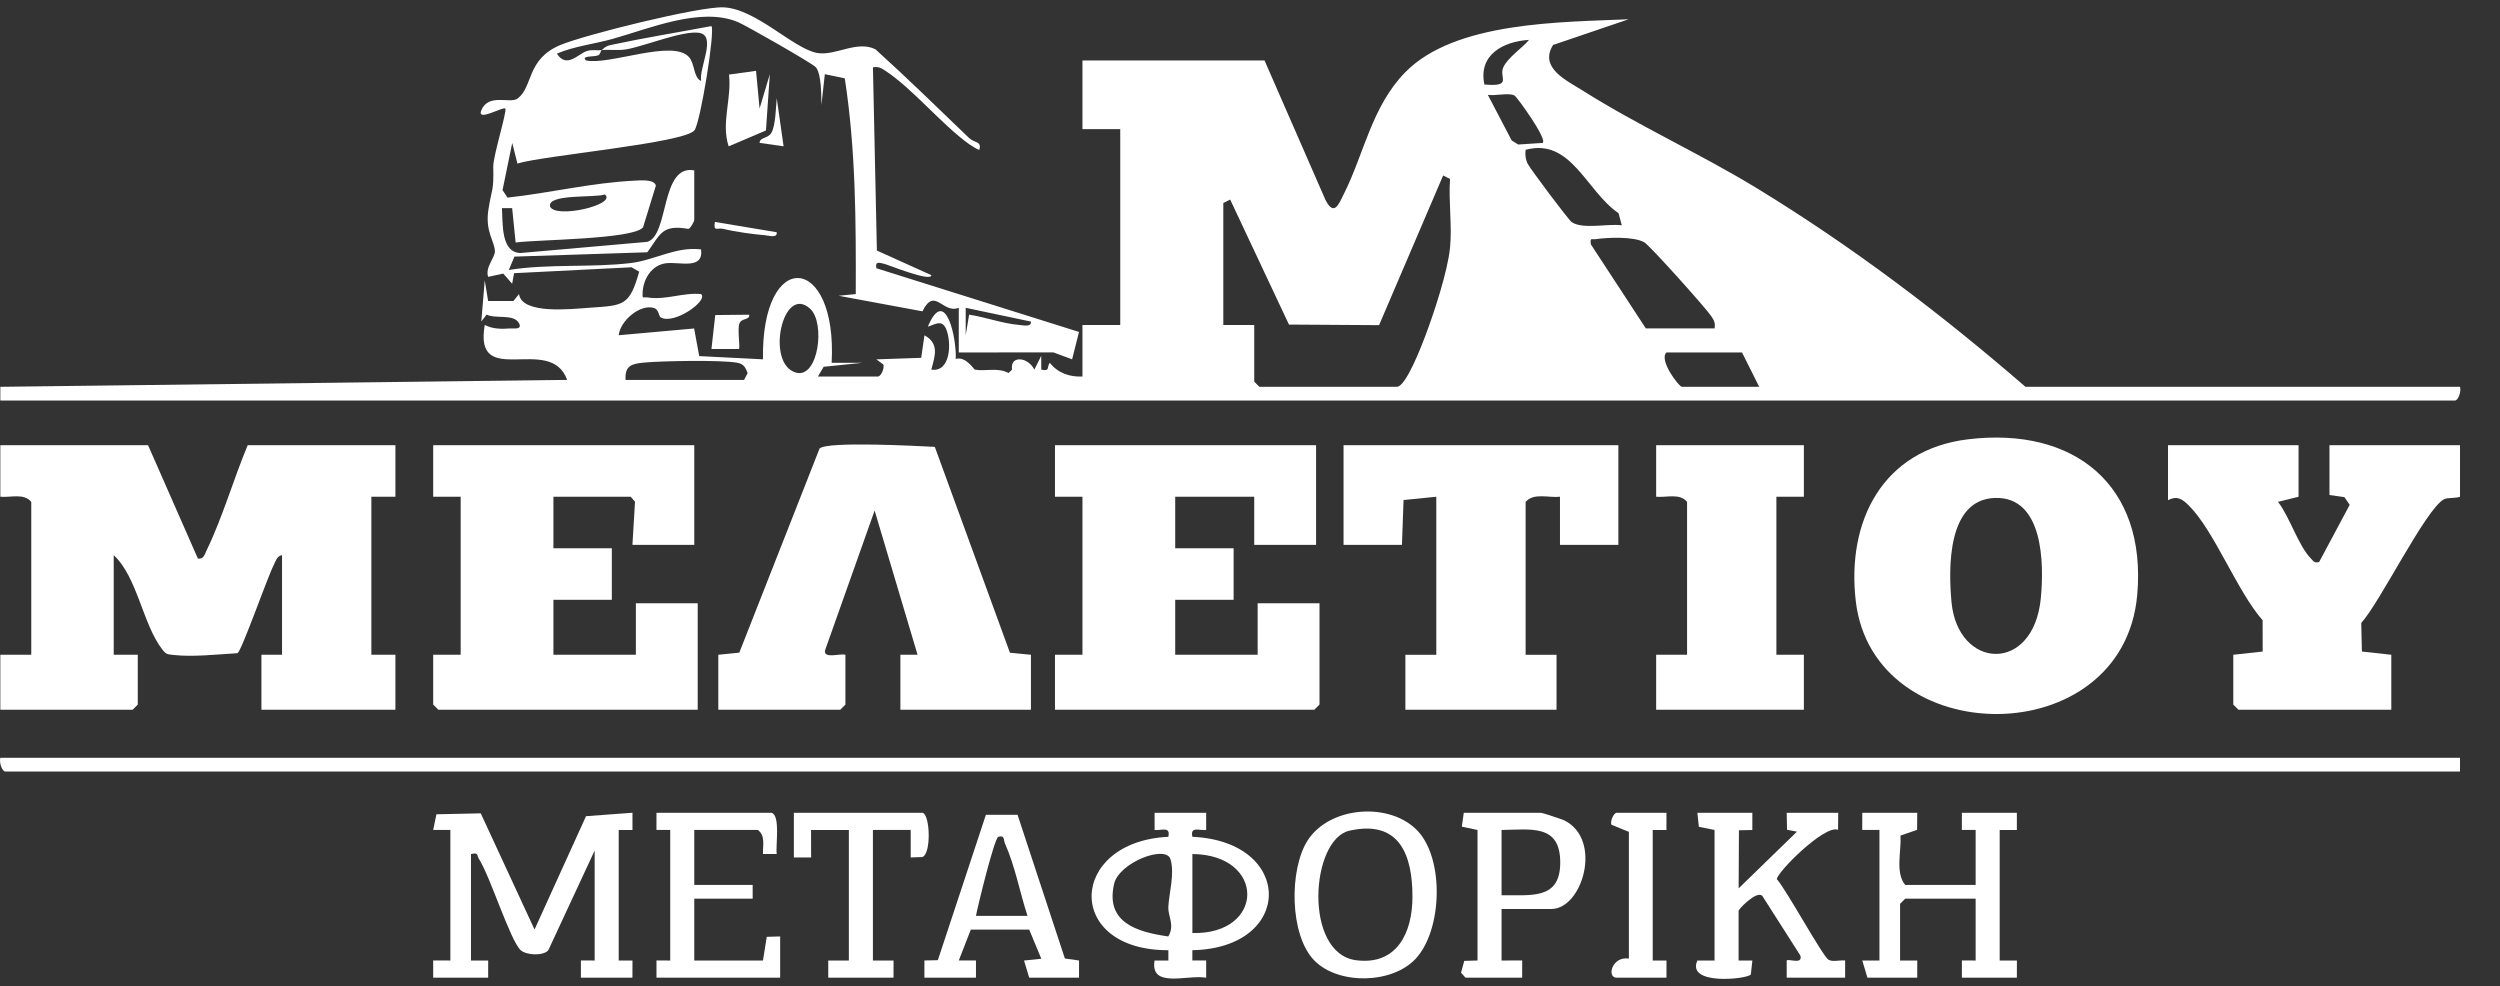 <?xml version="1.0" encoding="UTF-8"?>
<svg id="Layer_1" xmlns="http://www.w3.org/2000/svg" version="1.1" viewBox="0 0 727.74 287.08">
  <rect x="0" y="0" width="727.74" height="287.08" fill="#333333" stroke="none"/>
  <!-- Generator: Adobe Illustrator 29.0.1, SVG Export Plug-In . SVG Version: 2.1.0 Build 192)  -->
  <style>
    .logo-path {
      fill: white; /* Default color is white */
    }
  </style>
  <path class="logo-path" d="M716.1,220.6v4H1.6c-1.06,0-1.9-2.84-1.5-4h716Z"/>
  <g>
    <path class="logo-path" d="M716.1,112.6h-126.5c-24.53-21.26-50.43-40.88-78.19-57.81-16.55-10.09-34.39-18.13-50.62-28.38-4.75-3.01-12.84-6.62-8.7-13.32l22-7.48c-19.51.87-50.5.58-65.04,15.44-9.7,9.92-11.94,23.54-17.77,35.23-1.52,3.03-2.84,6.86-5.39,2.03l-17.79-40.71h-53v20h11v57h-11v15c-3.74.18-7.18-1.01-9.5-4-1.03,1.39.19,2.54-2.49,2l-.02-4-2,4c-1.84-3.76-7.16-4.22-6.48-.01l-1.03,1c-3.09-1.73-6.91-.4-9.79-1-.33-.07-2.66-3.98-5.59-3.1.38-5.59-2.95-21.69-8.11-9.4,1.99-.57,4.09-2.28,5.35.73,1.6,3.85,1.33,12.64-4.34,11.77,1.15-4.21,2.31-7.6-1.99-9.99l-.95,6.56-13.05.45,2.03,1.49c.41,1.04-.71,3.5-1.54,3.5h-17.5l1.67-2.83,11.32-1.16h-9c1.71-31.76-20.51-33.67-19.99-1.01l-18.56-.94-1.48-8.04-21.95,1.97c.39-4.18,6.3-9.27,10.36-7.9,1.28.43,1.33,2.36,1.83,2.68,3.75,2.31,13.96-4.79,11.8-6.76-5.21-.53-10.31,1.81-15.54.99-1.44-.22-1.6.61-1.49-1.52.2-3.87,2.6-7.8,6.59-8.42,3.95-.61,11.19,2.1,10.43-4.05-7.25-.93-13.51,3.14-20.51,3.97-11.54,1.37-23.94.16-35.47,2.01l1.64-3.89,38.69-1.26c3.84-5.28,4.2-8.16,11.98-6.8.65-.21,1.68-2.27,1.68-2.54v-14.5c-9.88-1.83-7.28,18.96-13.69,20.81l-36.86,3.24c-5.82-.09-5.13-8.7-5.44-13.05h2.98l1.01,10c6.11-.87,34.16-.87,37.09-4.41l3.73-12.12c-.33-1.99-4.73-1.54-6.3-1.47-12.29.58-24.67,3.61-36.89,4.93l-1.44-2.19,2.82-13.73,1.51,6.01c7.1-2.31,48.79-5.95,51.55-9.7,1.74-2.35,6.07-29.09,4.92-30.32-9.65,1.82-19.48,3.4-29.09,5.46-2.16.47-2.07,1.09-2.9,1.54,2.35-.25,4.71.2,7.26-.24,5.2-.9,16.57-5.57,21.21-4.79,5.1.85-.13,10.16.52,14.02-2.28-1.09-1.78-4.99-3.52-6.96-4.7-5.33-23.18,2.44-29.97.97-1.63-1.44,2.41-1,3.53-1.49.65-.29.78-1.41.97-1.51-1.36.15-2.67-.22-4.22.24-2.47.73-5.93,5.29-8.77.77,5.16-2.18,10.84-2.78,16.21-4.28,10.65-2.97,25.7-9.43,36.46-4.91,2.45,1.03,21.48,11.9,22.65,13.1,1.71,1.78,1.66,8.51,1.68,11.08l1-9,5.8,1.2c3.22,20.74,3.27,41.78,3.2,62.81l-5,.49,24.41,4.53c3.59-7.31,5.89.86,10.58-1.03v13.01s27.53-.03,27.53-.03l5.46,2.02,2.01-7.97-58.99-18.54c-.39-2.11.79-1.63,2.29-1.29,1.07.24,13.68,5.42,13.71,3.3l-15.85-7.16-1.15-53.33c1.55-.29,2.31.14,3.54.94,8.04,5.26,16.44,15.68,24.53,21.47.5.35,2.75,1.77,2.91,1.58.72-2.61-1.4-1.89-3.01-3.44-9.01-8.68-17.96-17.4-27.23-25.8-5.38-2.72-11.76,2.03-16.99,1.06-6.99-1.3-17.77-12.86-27.24-13.28-6.98-.31-40.37,7.98-47.51,10.97-9.93,4.16-7.87,12.18-12.45,15.59-2.15,1.59-8.44-1.65-10.55,3.41-1.45,3.5,6.36-1.15,6.98-.51.6.63-3.57,13.88-3.5,16.93.18,7.43-.43,6.06-1.43,12.63-.94,6.27,1.8,9.06,1.91,11.94.07,1.89-2.94,4.79-1.96,7.5l4.38-.96,2.6,2.95.56-3.06,34.21-1.72,2.21,1.28c-2.83,10.04-4.52,9.81-14.48,10.5-5.26.37-19.73,2.03-20.5-3.98l-1.63,2.01h-7.37s-.98-6.01-.98-6.01l-1,11.98,1.55-2.02c2.56,1.38,7.9-.34,9.43,2.54,1.04,1.95-1.7,1.44-2.48,1.5-2.59.19-5.13.21-7.5-1.01-3.3,19.01,19.11,2.41,23.99,15.99L.1,112.6v4h714.5c1.06,0,1.9-2.84,1.5-4ZM176.1,56.61c3.56,3.01-14.59,7.18-15.99,3.47-.79-3.72,13.14-2.45,15.99-3.47ZM281.11,89.6l18.98,4.01c.26,1.71-2.37,1.06-3.47.97-4.68-.37-9.82-2.29-14.51-2.98l-1,5.99v-7.99ZM216.6,110.6h-34.5c-.27-4.27,1.91-4.72,5.44-5.06,5.08-.49,22.59-.79,27.07.05,1.94.37,2.35,1.35,3.03,3l-1.04,2.01ZM231.8,108.49c-9.08-2.33-4.02-26.02,4.04-18.61,4.47,4.11,2.41,20.27-4.04,18.61ZM422.1,72.1c-.71,7.01-4.65,18.96-7.23,25.77-1.08,2.81-5.59,14.73-8.27,14.73h-40l-1.5-1.5v-16.5h-9v-35.5l2-1.01,17.11,36.39,26.23.17,18.65-43.57,2.01,1.02c-.47,6.45.64,13.67,0,20ZM445.1,11.61c-1.95,2.36-6.31,5.21-7.53,8.07-1.24,2.91,2.8,5.64-5.47,4.92-1.83-8.61,5.4-12.53,13-12.99ZM440.05,40.89l-6.95-13.28c2.08.36,6.2-.71,7.79.21.71.41,9.52,12.57,8.21,13.78l-7.16.47-1.89-1.18ZM457.53,64.67c-.9-.59-12.29-15.78-12.89-17.11-.61-1.35-.69-2.51-.55-3.95,13.27-3.59,17.65,12.07,27.06,18.44l.95,3.54c-4.07-.57-11.26,1.26-14.57-.92ZM463.08,71.11c-.21-2.11.14-1.3,1.51-1.5,3.5-.51,11.03-.82,14.07.93,1.62.94,17.98,19.2,19.49,21.51.81,1.23,1.22,1.99.95,3.55h-20l-16.02-24.49ZM489.6,112.6c-.85,0-6.81-7.78-4.5-10h22l5,10h-22.5Z"/>
    <path class="logo-path" d="M224.09,21.6l-1.12,16.37-10.86,4.63c-2.24-6.77.91-13.79.1-20.89l7.87-1.09,1.03,10.98,2.98-10Z"/>
    <path class="logo-path" d="M215.22,94.22c-.6,1.71.29,6.98-.12,7.38h-8l1.11-9.89,9.88-.1c.19,1.7-2.25.85-2.87,2.61Z"/>
    <path class="logo-path" d="M228.1,42.59l-6.99-1c.08-1.75,2.48-1.16,3.48-3,1.19-2.19,1.26-7.34,1.52-9.99l1.99,13.99Z"/>
    <path class="logo-path" d="M226.1,67.61c.22,1.8-2.24.97-3.37.87-3.6-.31-8.73-1-12.2-1.86-1.68-.42-2.92,1-2.43-2.02l17.99,3Z"/>
  </g>
  <g>
    <path class="logo-path" d="M108.1,144.6v46h7v16h-39v-16h6v-29c-1.56.24-1.89,1.86-2.48,3.02-1.84,3.59-9.18,24.64-10.48,25.52-5.65.33-13.09,1.16-18.6.52-1.85-.22-2.13-.11-3.34-1.66-5.64-7.28-7.23-21.03-14.1-27.4v29h7v14.5l-1.5,1.5H.1v-16h9v-44.5c-2.13-2.61-5.98-1.22-9-1.5v-15h43l14.51,33.01c1.73.22,1.98-1.27,2.55-2.45,4.56-9.37,7.88-20.85,11.94-30.56h43v15h-7Z"/>
    <polygon class="logo-path" points="384.1 175.6 384.1 205.1 382.6 206.6 307.1 206.6 307.1 190.6 315.1 190.6 315.1 144.6 307.1 144.6 307.1 129.6 383.1 129.6 383.1 158.6 365.1 158.6 365.1 144.6 342.1 144.6 342.1 159.6 359.1 159.6 359.1 174.6 342.1 174.6 342.1 190.6 366.1 190.6 366.1 175.6 384.1 175.6"/>
    <path class="logo-path" d="M572.88,127.88c-24.8,2.99-35.4,23.77-32.67,47.11,5.12,43.86,77.86,44.38,81.93-1.85,2.81-31.97-18.34-48.99-49.26-45.26ZM594.08,174.08c-2.1,22.18-24.25,20.86-26.02,1.06-.89-9.94-1.21-29.79,12.7-30.19,14.12-.41,14.27,19.18,13.32,29.13Z"/>
    <polygon class="logo-path" points="203.1 175.6 203.1 206.6 127.6 206.6 126.1 205.1 126.1 190.6 134.1 190.6 134.1 144.6 126.1 144.6 126.1 129.6 202.1 129.6 202.1 158.6 184.1 158.6 184.85 146.06 183.6 144.6 161.1 144.6 161.1 159.6 178.1 159.6 178.1 174.6 161.1 174.6 161.1 190.6 185.1 190.6 185.1 175.6 203.1 175.6"/>
    <path class="logo-path" d="M300.1,190.6v16h-38v-16h5l-12.5-41.98-14.4,40.6c-.66,2.71,4.35.91,5.9,1.38v14.5l-1.5,1.5h-35.5v-16l6.11-.62,23.36-59.41c2.12-2.18,28.62-.73,33.55-.49l21.87,59.93,6.11.59Z"/>
    <path class="logo-path" d="M716.1,129.6v15c-1.28.5-3.69.19-4.72.76-5.38,3.03-18.5,29.88-24.03,35.98l.19,8.32,8.56.94v16h-44.5l-1.5-1.5v-14.5l8.56-.94-.02-9.11c-7.43-8.41-14.1-26.12-21.53-33.45-1.93-1.9-3.42-2.86-6.01-1.5v-16h38v15l-5.99,1.49c3.33,4.2,6.01,12.91,9.55,16.45.83.83.91,1.42,2.43,1.06l8.9-16.65-1.55-2.24-4.34-.61v-14.5h38Z"/>
    <path class="logo-path" d="M471.1,129.6v29h-17v-14c-3.29.37-7.62-1.24-10,1.5v44.5h9v16h-44v-16h9v-46l-9.53.95-.47,13.05h-17v-29h80Z"/>
    <path class="logo-path" d="M517.1,144.6v46h8v16h-43v-16h9v-44.5c-2.13-2.61-5.98-1.22-9-1.5v-15h43v15h-8Z"/>
  </g>
  <g>
    <path class="logo-path" d="M180.1,241.6v38h4.01s-.01,5-.01,5h-15v-5.01s4,.01,4,.01v-32l-13.49,29.01c-1.41,1.69-6.33,1.5-8.02,0-3.03-2.68-8.85-21.45-12.25-26.72-.63-.99.12-1.78-2.24-1.29v31h5.01s-.01,5-.01,5h-16v-5.01s5,.01,5,.01v-38h-5l.94-4.56,12.9-.28,15.66,33.82,14.99-32.99,13.52-1v5.02h-4.01Z"/>
    <path class="logo-path" d="M347.1,243.59c-.69-3.16,2.01-1.77,4.01-1.98v-5.01h-15.01v5.01c1.99.21,4.69-1.18,4,1.98-29.19,1.4-30.37,33.12.01,33.01v3h-4.02c-1.38,8.29,9.68,4.02,15.02,5.01v-5.02h-4.02s0-2.99,0-2.99c29.66-.59,29.7-31.66.01-33.01ZM347.1,248.6c21.41.2,21.2,23.51,0,23v-23ZM340.07,272.6c-9.02-1.31-18.36-3.99-15.76-15.29,1.45-6.3,15.09-11.44,16.4-7.22,1.32,4.23-.45,10.03-.62,14.01-.1,2.58,1.96,5.33-.02,8.5Z"/>
    <path class="logo-path" d="M582.1,279.6h5.01s-.01,5-.01,5h-16v-5.01s4,.01,4,.01v-18h-20.5l-1.5,1.5v16.5h5.01s-.01,5-.01,5h-14.5l-1.5-5h5v-38h-5.01s.01-5,.01-5h16l-.04,4.96-4.83,1.67c.29,4.51-1.6,10.85,1.37,14.37h20.5v-16h-4.01s.01-5,.01-5h16v5.01s-5-.01-5-.01v38Z"/>
    <path class="logo-path" d="M537.11,279.59v5.01h-17.01v-5.01c.61-.59,4.76,1.33,3.97-1.45l-11.1-17.4c-1.72-1.51-6.87,3.93-6.87,4.36v14.5h4.01l-.45,4.06c-.93,1.37-18.91,3.29-15.56-4.06h5v-38l-4.57-.93-.43-4.07h16v5.01s-3.9.08-3.9.08l-.09,16.91,16.98-16.51-2.89-.55-.1-4.94h15l-.05,4.95c-3.97-1.57-17.98,12.59-17.81,14.38,2.73,3.01,13.34,22.49,15.05,23.46,1.23.7,3.36.03,4.82.2Z"/>
    <path class="logo-path" d="M412.75,241.95c-7.97-8.6-25.65-7.36-32.1,2.7-5.4,8.4-5.32,27.54,1.95,34.95,7.01,7.16,22.66,6.85,29.49-.51,7.75-8.34,8.36-28.82.66-37.14ZM394.69,279.51c-15.29-2.06-13.2-35.15-1.88-37.7,14.51-3.27,18.37,6.97,18.35,19.29-.01,10.51-4.6,20-16.47,18.41Z"/>
    <path class="logo-path" d="M309.98,279.01l-13.77-41.82h-9.22l-13.99,42.32-3.91.08v5.01h15.01v-5.01s-5,0-5,0l3.5-8.99h17l3.52,8.49-5.03.52,1.51,4.99h14.5v-5l-4.12-.59ZM284.1,266.6c.51-2.79,5.36-22.67,6.51-23.01,1.93-.56,1.47.92,1.95,2,2.96,6.63,4.29,14.14,6.54,21.01h-15Z"/>
    <path class="logo-path" d="M227.1,272.59v12.01h-36v-5.01s4,.01,4,.01v-38h-4.01s.01-5,.01-5h33.5c2.64.82,1.14,9.53,1.5,12h-4c-.08-2.43.77-5.38-1.5-7h-18.5v16h17v4h-17v18h20l1.1-6.89,3.9-.12Z"/>
    <path class="logo-path" d="M455.38,238.82c-.71-.35-6.42-2.22-6.78-2.22h-22.5l-.57,4.03,4.57.97v38l-3.86.11-.94,3.43,1.3,1.46h16.5v-5.01s-6,.01-6,.01v-15h14.5c9.04,0,15.02-20.17,3.78-25.78ZM437.1,260.6v-19c8.62-.11,17.09-1.78,17.08,9.5-.01,10.98-8.6,9.37-17.08,9.5Z"/>
    <path class="logo-path" d="M268.48,249.48l-3.38.12v-8.01s-11,.01-11,.01v38h6.01s-.01,5-.01,5h-19v-5h6v-38h-11.01s.02,8.01.02,8.01h-5.02v-13.01h37.51c2.16.67,2.53,11.99-.12,12.88Z"/>
    <path class="logo-path" d="M481.1,279.6h4.01s-.01,5-.01,5h-14.5c-2.98,0-1.38-6.32,3.56-5.56v-36.88l-5.05-2.07c-.51-1.05.69-3.49,1.49-3.49h14.5v5.01s-4-.01-4-.01v38Z"/>
  </g>
</svg>